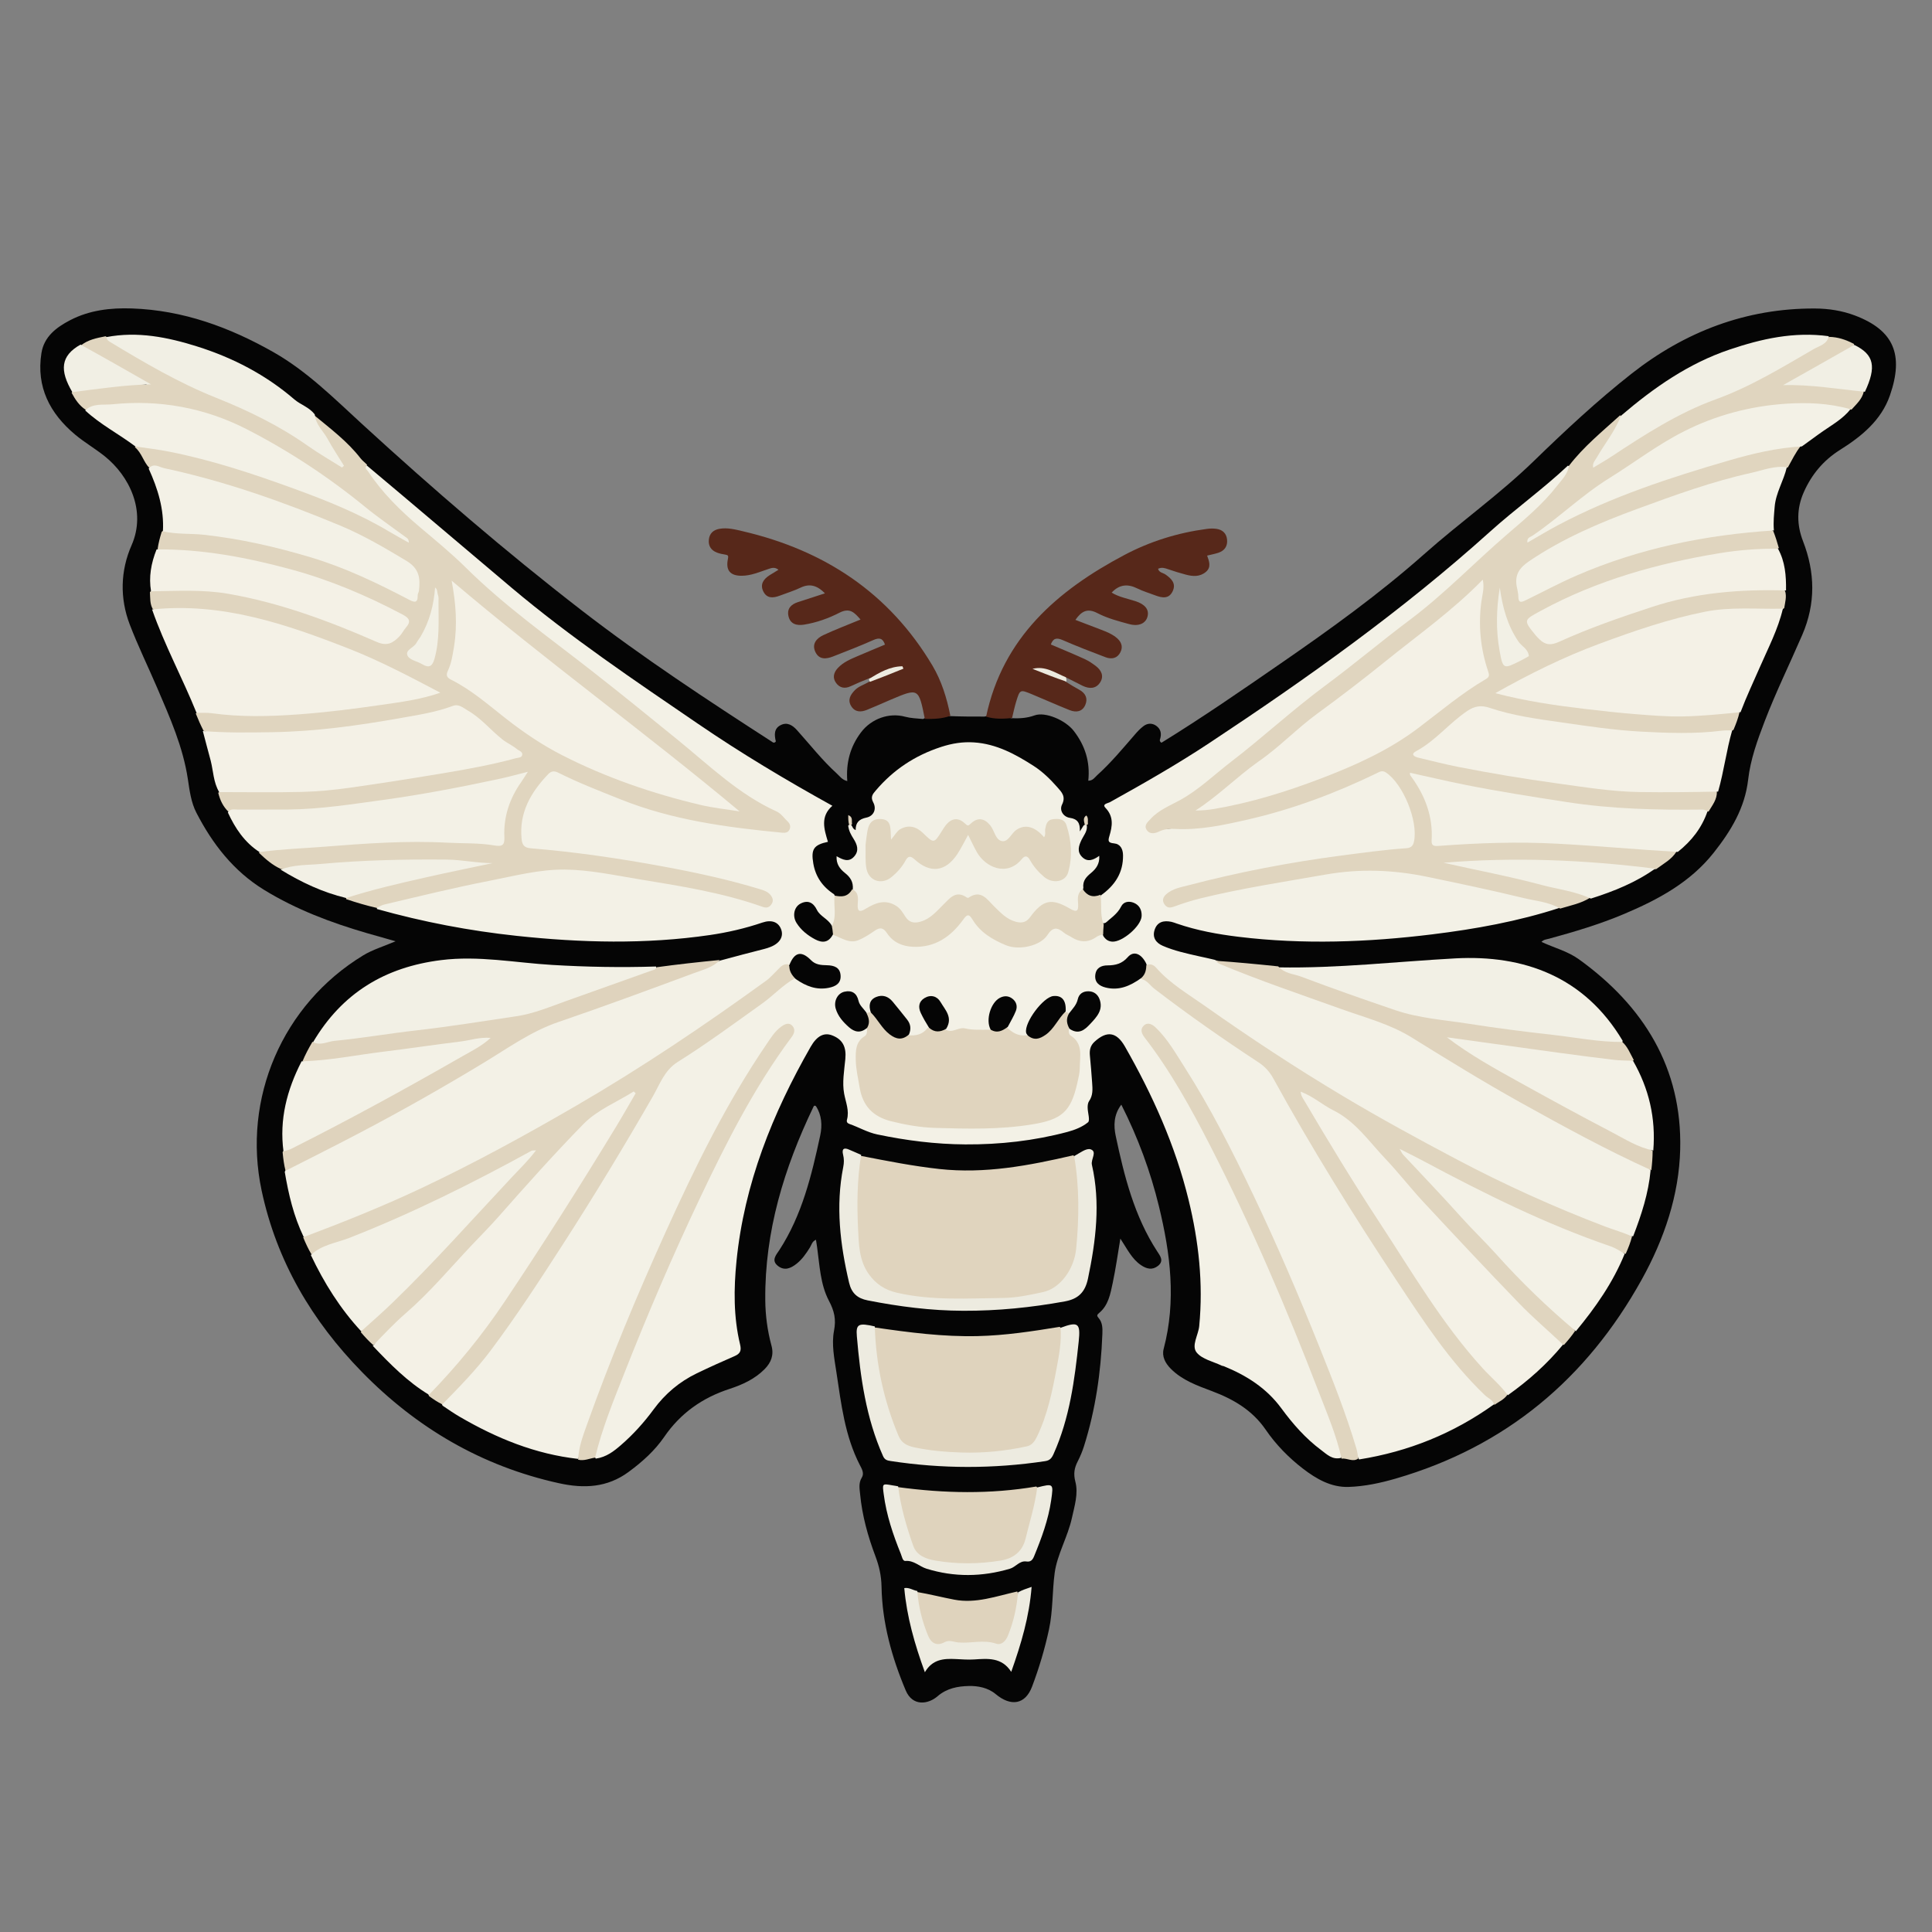<?xml version="1.0" encoding="utf-8"?>
<!-- Generator: Adobe Adobe Illustrator 24.2.0, SVG Export Plug-In . SVG Version: 6.00 Build 0)  -->
<svg version="1.1" id="レイヤー_1" xmlns="http://www.w3.org/2000/svg" xmlns:xlink="http://www.w3.org/1999/xlink" x="0px"
	 y="0px" width="1000px" height="1000px" viewBox="0 0 1000 1000" style="enable-background:new 0 0 1000 1000;"
	 xml:space="preserve">
<rect x="0" y="0" width="1000" height="1000" fill="#808080" stroke="none"/>
<style type="text/css">
	.st0{fill:#050505;}
	.st1{fill:#57281A;}
	.st2{fill:#EDEBE0;}
	.st3{fill:#F3F1E6;}
	.st4{fill:#E0D5BF;}
	.st5{fill:#E0D4BE;}
	.st6{fill:#F2F0E5;}
	.st7{fill:#DFD3BD;}
	.st8{fill:#F4F1E6;}
	.st9{fill:#F1EFE4;}
</style>
<g>
	<path class="st0" d="M491.61,370.65c6.11,0.25,11.84,0.26,17.98,0.25c4.84-1.41,9.17-0.47,13.83,0.85c4.3,0.18,8.2-0.05,12.05-1.46
		c5.55-2.03,15.99,2.45,20.29,8c5.87,7.58,8.58,16.05,7.53,25.81c2.42,0,3.37-1.75,4.61-2.86c7.19-6.5,13.36-13.95,19.69-21.25
		c1.3-1.5,2.71-2.97,4.29-4.16c2.03-1.53,4.42-1.67,6.53-0.2c2.5,1.75,3.01,4.25,1.88,7.47c0.12,0.72,0.34,1.02,0.89,1.33
		c21.17-13.03,41.43-27.04,61.7-41.03c25.64-17.69,50.95-35.89,74.27-56.58c18.58-16.49,38.96-30.91,56.74-48.18
		c16.26-15.8,32.85-31.28,50.58-45.21c27.61-21.7,59.29-33.95,95.02-33.75c7.04,0.04,13.99,1.12,20.57,3.6
		c20.24,7.64,25.45,20.33,18.17,41.35c-4.46,12.89-14.68,21.23-25.83,28.22c-8.66,5.44-14.8,12.86-18.82,22.03
		c-3.62,8.25-3.67,16.63-0.34,25.23c6.27,16.15,6.62,32.27-0.41,48.53c-6.46,14.95-13.64,29.58-19.48,44.8
		c-3.76,9.82-7.32,19.65-8.52,30.15c-1.68,14.63-8.95,26.58-17.84,37.8c-12.21,15.41-28.85,24.28-46.49,31.73
		c-12.6,5.32-25.66,9.19-38.82,12.78c-1.27,0.35-2.66,0.36-3.8,1.63c6.47,3.04,13.48,4.77,19.32,8.97
		c33.62,24.19,53.49,56.34,52.47,98.35c-0.57,23.72-8.27,46.45-19.89,67.4c-28.53,51.44-70.42,86.5-127.25,103.03
		c-8.01,2.33-16.24,4.09-24.54,4.35c-8.99,0.28-16.63-4.12-23.57-9.45c-7.44-5.72-14-12.45-19.29-20.16
		c-6.94-10.13-16.76-15.82-27.83-19.98c-7.63-2.87-15.35-5.59-21.3-11.58c-2.86-2.88-4.72-6.38-3.68-10.33
		c6.56-24.8,3.49-49.27-2.42-73.6c-4.41-18.14-10.82-35.6-19.51-52.77c-3.96,5.22-4.03,10.86-2.88,16.27
		c4.43,20.86,9.61,41.49,21.48,59.71c1.47,2.25,3.63,4.89,0.4,7.46c-2.94,2.34-5.89,1.59-8.75-0.33
		c-4.86-3.26-7.25-8.52-10.74-13.76c-1.37,8.12-2.4,15.63-3.98,23.03c-1.2,5.64-2.22,11.56-7.13,15.55
		c-1.03,0.84-1.1,1.43-0.25,2.38c2.2,2.46,2.16,5.55,2.04,8.52c-0.75,19.71-3.56,39.11-9.51,57.96c-0.85,2.68-1.94,5.32-3.23,7.82
		c-1.77,3.44-2.31,6.47-1.22,10.6c1.6,6.13-0.46,12.57-1.8,18.72c-2.13,9.76-7.63,18.92-8.91,28.37c-1.3,9.59-0.87,19.65-2.95,29.33
		c-2.17,10.08-5.12,19.94-8.77,29.61c-3.49,9.23-10.9,10.5-18.86,3.84c-3.99-3.34-9.26-4.3-13.99-4.17
		c-5.56,0.15-11.23,1.12-16.08,5.32c-4.76,4.12-12.88,5.46-16.47-3.05c-7.23-17.16-12.17-35.02-12.51-53.61
		c-0.11-5.84-1.25-10.74-3.19-15.9c-3.88-10.3-6.82-20.87-7.88-31.88c-0.28-2.95-0.92-5.9,0.85-8.74c1.41-2.27-0.04-4.64-0.99-6.48
		c-7.8-15.13-9.67-31.71-12.16-48.14c-1.08-7.09-2.56-14.44-1.23-21.36c1.16-6,0.15-10.28-2.64-15.58
		c-4.44-8.43-4.79-18.25-6.1-27.64c-0.18-1.26-0.38-2.52-0.6-3.92c-2.05,0.87-2.29,2.69-3.13,4.01c-1.96,3.12-4,6.13-6.94,8.44
		c-2.96,2.33-6.14,3.74-9.53,1.16c-3.81-2.9-0.91-5.86,0.65-8.27c11.75-18.11,16.7-38.64,21.15-59.31
		c1.12-5.2,0.79-10.61-2.21-15.17c-0.91-0.61-1.15,0.04-1.32,0.4c-15.15,31.57-25.2,64.41-24.91,99.83
		c0.06,8.04,1.11,15.96,3.21,23.7c1.34,4.91-0.17,8.76-3.56,12.19c-5.07,5.13-11.48,8.04-18.11,10.21
		c-14.08,4.6-25.39,12.53-33.85,24.86c-4.91,7.16-11.44,12.99-18.46,18.15c-11,8.09-22.99,8.69-36.01,5.82
		c-39.94-8.8-73.61-28.56-101.97-57.56c-25.89-26.48-44.16-57.38-51.94-93.95c-10.13-47.67,10.82-96.33,52.59-121.71
		c4.9-2.98,10.59-4.65,16.76-7.29c-5.44-1.55-10.15-2.85-14.85-4.22c-18.58-5.41-36.59-12.19-53.18-22.36
		c-15.85-9.72-26.77-23.81-35.12-40.03c-2.74-5.33-3.5-11.48-4.38-17.33c-2.51-16.69-9.29-31.86-15.83-47.13
		c-4.71-11-10-21.77-14.26-32.93c-5.21-13.64-4.79-27.91,0.96-40.99c7.8-17.75-1.21-35.89-13.9-46.06
		c-4.93-3.95-10.47-7.15-15.31-11.2c-13.1-10.97-20.21-24.67-17.45-42.18c1.35-8.57,7.77-13.35,14.83-17.03
		c10-5.21,20.92-6.48,32.02-6.09c26.4,0.92,50.37,9.66,73.14,22.56c17.47,9.9,31.5,24,46.06,37.34
		c36.59,33.53,74.16,65.92,113.4,96.25c31.73,24.53,65.31,46.59,99.3,68.53c0.71,0.13,1.02-0.04,1.38-0.6
		c-0.87-3.53-0.93-6.74,2.58-8.45c3.36-1.64,6.07,0.09,8.35,2.62c6.79,7.54,13.04,15.59,20.59,22.43c1.54,1.4,2.75,3.32,5.46,3.96
		c-0.71-9.43,1.46-17.8,7.17-25.31c5.26-6.91,14.39-10.29,22.75-8.01c2.86,0.78,5.91,0.87,9.3,1.18
		C482.34,369.68,486.83,370.37,491.61,370.65z"/>
	<path class="st1" d="M491.91,370.52c-4.13,1.48-8.44,1.69-13.22,1.57c-3.21-16.03-3.24-16.05-17.74-9.89
		c-4.11,1.75-8.17,3.6-12.31,5.26c-2.99,1.2-5.98,1.23-7.96-1.81c-2.11-3.25-0.62-5.9,1.76-8.38c1.94-2.03,4.57-2.76,7.2-4.26
		c4.81-3.5,10.35-4.41,14.86-6.78c-4.87,0.25-9.07,3.72-14.4,4.78c-3.51,1.38-6.69,2.73-9.82,4.19c-2.99,1.39-5.63,0.9-7.52-1.7
		c-1.94-2.66-1.28-5.36,0.87-7.7c2.9-3.16,6.81-4.7,10.62-6.34c4.57-1.97,9.17-3.86,13.81-5.81c-1.12-3.34-2.9-3.76-6.05-2.35
		c-6.82,3.05-13.81,5.72-20.76,8.46c-3.49,1.38-7.15,1.83-9.13-2.14c-2.11-4.22,0.46-7.2,4.02-8.87c6.15-2.88,12.53-5.28,19.28-8.08
		c-3.11-3.5-5.45-6.34-10.93-3.52c-5.7,2.93-11.92,5.14-18.36,6.17c-3.78,0.6-7.22-0.28-8.07-4.64c-0.73-3.73,1.49-5.9,4.9-7.01
		c4.56-1.47,9.11-2.96,14.04-4.56c-3.92-3.98-7.75-5.28-12.64-2.94c-3.43,1.65-7.12,2.76-10.69,4.12c-3.4,1.29-6.75,1.63-8.6-2.21
		c-1.78-3.68,0.16-6.37,3.28-8.36c1.39-0.89,2.81-1.72,4.59-2.81c-1.97-1.6-3.67-0.92-5.49-0.31c-4.4,1.47-8.72,3.38-13.47,3.41
		c-6.03,0.05-8.43-2.76-7.21-8.7c0.33-1.6,0.14-2.02-1.36-2.25c-1.47-0.22-2.96-0.52-4.34-1.05c-2.97-1.15-4.49-3.41-4.18-6.62
		c0.31-3.23,2.27-5.08,5.4-5.66c4.22-0.78,8.3,0.33,12.32,1.27c42.09,9.85,75.61,31.85,98.01,69.48
		C487.31,352.4,490.04,361.11,491.91,370.52z"/>
	<path class="st1" d="M523.83,371.67c-4.41,0.37-8.78,0.69-13.42-0.73c8.62-40.82,36.74-65.25,71.62-83.71
		c13.32-7.05,27.62-11.47,42.6-13.47c1.63-0.22,3.33-0.27,4.95-0.04c3.14,0.44,5.19,2.27,5.54,5.51c0.37,3.43-1.24,5.79-4.49,6.88
		c-1.72,0.58-3.53,0.9-5.82,1.47c1,2.82,2.29,5.96-0.62,8.42c-3.14,2.65-6.79,2.4-10.43,1.42c-3.05-0.82-6.08-1.72-9.06-2.77
		c-1.76-0.62-3.4-1.17-5.29-0.25c0.55,2.02,2.53,2.05,3.79,2.92c3.12,2.15,5.65,4.65,3.79,8.66c-1.93,4.16-5.49,3.53-9.01,2.19
		c-3.11-1.18-6.33-2.12-9.3-3.59c-4.9-2.43-9.23-2.17-13.29,2.15c3.74,2.3,8.07,3.07,12.19,4.39c5.11,1.64,7.3,4.38,6.38,7.99
		c-0.9,3.51-4.46,5.28-9.47,3.93c-5.6-1.51-11.36-3.02-16.46-5.68c-5.23-2.73-8.22-1.01-11.41,3.49c4.54,1.73,8.96,3.4,13.37,5.11
		c2.64,1.02,5.25,2.06,7.54,3.82c2.7,2.07,3.98,4.68,2.39,7.82c-1.6,3.19-4.58,3.77-7.71,2.58c-7.45-2.84-14.91-5.7-22.22-8.89
		c-3.14-1.37-4.91-0.93-6.08,2.29c5.9,2.52,11.74,4.91,17.48,7.53c2.09,0.95,4.06,2.29,5.89,3.7c2.79,2.15,4.2,5.1,2.21,8.3
		c-2.19,3.51-5.65,3.52-9.12,1.86c-2.59-1.23-5.09-2.65-7.99-4.03c-5.53-0.47-9.57-4.43-14.73-4.66c4.48,2.32,9.7,3.14,14.05,6.61
		c2.43,1.55,4.64,2.87,6.9,4.1c3.25,1.77,4.59,4.49,3.15,7.87c-1.53,3.57-4.78,4.02-8.01,2.74c-6.62-2.62-13.12-5.57-19.7-8.29
		c-6.06-2.5-6.13-2.46-8.06,3.79C525.16,365.78,524.6,368.55,523.83,371.67z"/>
	<path class="st2" d="M551.94,352.78c-5.86-1.94-11.7-4.26-17.53-6.59c6.68-1.69,11.7,2.07,17.4,4.41
		C552,351.39,551.98,351.9,551.94,352.78z"/>
	<path class="st2" d="M449.81,351.45c5.41-3.44,10.86-6.5,17.28-6.59c0.18,0.41,0.35,0.83,0.53,1.24
		c-5.64,2.29-11.27,4.58-17.28,6.81C449.94,352.54,449.91,352.23,449.81,351.45z"/>
	<path class="st3" d="M569.77,463.48c7.45-5.29,11.64-11.87,11.51-20.83c-0.05-3.21-1.39-5.82-4.66-6.12
		c-3.18-0.29-3.15-1.31-2.37-3.91c1.5-5.02,2.28-9.95-2.04-14.45c-1.97-2.05,1.21-2.37,2.22-2.93c17.45-9.69,34.78-19.58,51.44-30.6
		c50.71-33.54,100.15-68.73,145.44-109.52c12.96-11.68,27.25-21.9,40.23-34.1c3.83,1.5,1.11,3.3,0.24,4.69
		c-5.62,8.98-12.85,16.67-20.84,23.46c-15.36,13.05-29.89,27.01-45.03,40.28c-12.28,10.76-25.36,20.55-38.26,30.54
		c-18.43,14.28-36.84,28.55-54.89,43.34c-16.31,13.36-31.72,28.12-51.07,37.39c-2.27,1.09-4.1,2.85-5.65,4.85
		c-0.62,0.79-1.2,1.7-0.7,2.74c0.51,1.06,1.57,1.1,2.59,1.05c31-1.61,60.96-7.94,89.76-19.64c7.87-3.2,15.73-6.43,23.33-10.24
		c3.68-1.84,6.65-1.5,9.38,1.57c8.1,9.1,13.98,19.05,12.92,31.89c-0.47,5.64-1.53,6.83-7.19,7.41
		c-36.66,3.76-73.02,9.3-108.71,18.68c-3.55,0.93-7.1,1.85-10.43,3.42c-1.69,0.79-3.53,2-2.68,4.15c0.83,2.1,2.8,1.16,4.36,0.67
		c31.19-9.58,63.39-13.99,95.58-18.36c11.21-1.52,22.23,1.36,33.18,3.39c21.3,3.94,42.4,8.84,63.41,14.07
		c2.35,0.59,5.05,0.67,6.42,3.53c-21.61,7.02-43.68,10.98-65.95,13.72c-33.3,4.09-66.67,5.33-100.09,1.28
		c-10.91-1.32-21.69-3.28-32.12-6.87c-0.94-0.32-1.88-0.71-2.85-0.91c-3.81-0.77-7.14-0.08-8.56,3.98c-1.41,4.03,0.57,6.9,4.16,8.45
		c5.96,2.59,12.33,3.95,18.64,5.39c2.59,0.59,5.21,1.09,8.15,1.83c28.44,11.39,57.08,21.13,85.53,31.37
		c10.61,3.82,20.08,9.54,29.52,15.48c24.49,15.44,49.77,29.49,75.33,43.08c10.28,5.47,20.7,10.66,31.06,15.96
		c1.47,0.75,3.06,1.36,4.27,3.11c-1.11,11.92-4.71,22.91-8.99,34.04c-5.68,1.01-10.09-2.17-14.79-3.8
		c-13.99-4.87-27.61-10.74-41.06-16.96c-29.19-13.49-57.41-28.82-85.21-44.95c-32.86-19.07-64.33-40.26-95.33-62.19
		c-5.18-3.66-8.91-9.02-15.04-12.01c-5.73-5.82-5.75-5.85-11.99-1.34c-2.02,1.46-4.29,1.52-6.59,1.81c-3.09,0.39-6.67,0.47-6.8,4.88
		c-0.09,2.88,3.16,5.17,7.29,5.36c5.21,0.24,9.53-2.38,14.38-4.51c2.16-0.16,3.52,0.75,4.83,1.84c17.69,14.7,36.81,27.43,55.9,40.17
		c4.3,2.87,7.45,6.45,9.91,10.93c12.91,23.48,26.73,46.42,41.02,69.08c13.85,21.95,27.93,43.76,43.12,64.82
		c7.8,10.81,16.46,20.9,26.24,30c1.06,0.99,2.5,1.8,2.01,3.98c-21.05,15.04-44.14,24.39-69.78,28.49
		c-4.05-7.39-5.67-15.42-8.45-23.06c-11.23-30.87-24.04-61.07-37.29-91.11c-8.21-18.61-17.22-36.83-26.57-54.88
		c-8.74-16.87-18.38-33.25-29.54-48.68c-1.47-2.03-2.97-4.05-5.24-5.27c-1.05-0.57-2.26-1-3.2,0.08c-0.72,0.83-0.46,1.88-0.04,2.83
		c0.48,1.07,1.2,2,1.88,2.94c18.23,25.44,32.47,53.11,45.81,81.31c14.04,29.69,26.92,59.87,39.08,90.36
		c4.69,11.76,9.02,23.66,13.08,35.66c0.94,2.78,2.32,5.59,1.21,9c-4.6,1.16-7.42-1.85-10.37-4.04
		c-8.08-6.02-14.69-13.56-20.61-21.63c-7.68-10.46-18.05-17-29.78-21.79c-0.3-0.12-0.68-0.09-0.97-0.23
		c-4.48-2.17-10.23-3.33-13.07-6.84c-2.87-3.55,0.87-9,1.32-13.68c2.14-22.14-0.26-43.83-5.51-65.35
		c-6.88-28.19-18.64-54.32-32.96-79.38c-4.37-7.64-9.41-8.22-15.71-2.45c-2.23,2.04-2.68,4.41-2.4,7.22
		c0.46,4.63,0.81,9.28,1.15,13.93c0.24,3.32,0.51,6.62-1.6,9.62c-0.61,0.87-0.73,2.22-0.72,3.35c0.02,2.62,1.38,6.61,0.18,7.59
		c-2.94,2.42-6.88,3.96-10.66,4.97c-17.3,4.6-34.94,6.57-52.86,6.46c-15.39-0.09-30.51-2.01-45.55-5.16
		c-5.15-1.08-9.53-3.73-14.36-5.4c-1.22-0.42-1.61-1.14-1.32-2.22c1.29-4.74-0.63-8.96-1.47-13.49c-1.07-5.73,0.04-11.93,0.61-17.88
		c0.6-6.27-1.32-10.14-6.75-12.26c-4.19-1.64-7.91,0.15-11.2,5.91c-19.75,34.54-34.36,70.91-38.37,110.86
		c-1.45,14.44-1.57,28.98,1.86,43.23c0.8,3.34-0.05,4.78-2.94,6.03c-6.54,2.83-13.04,5.77-19.47,8.87
		c-9,4.34-16.4,10.59-22.36,18.69c-4.93,6.71-10.51,12.91-16.83,18.39c-3.75,3.26-7.62,6.29-13.09,7.07
		c-2.29-3.3-0.42-6.26,0.54-9.12c5.83-17.38,12.35-34.51,19.36-51.45c14.02-33.88,28.4-67.6,45.26-100.18
		c10.03-19.39,20.47-38.56,33.52-56.17c1.21-1.63,3.61-3.79,1.45-5.59c-2.29-1.9-4.33,0.67-5.78,2.34
		c-4.93,5.68-8.91,12.06-12.87,18.42c-20.31,32.63-36.61,67.28-51.96,102.43c-11.94,27.34-23.23,54.93-33.26,83.04
		c-1.91,5.34-2.91,10.95-5.43,16.42c-22.23-2.49-42.19-10.71-61.13-21.72c-3.01-1.75-5.89-3.72-9.03-5.86
		c-1.22-2.31,0.29-3.34,1.51-4.45c14.09-12.94,25.48-28.12,36.13-43.88c26.6-39.35,51.93-79.49,74.93-121.07
		c1.96-3.54,4.36-6.61,7.8-8.92c19.78-13.28,39.66-26.42,58.01-41.69c0.91-0.76,1.93-1.31,3.49-1.47c4.26,0.83,7.36,3.7,11.42,4.24
		c2.87,0.38,5.61,0.52,8.21-0.91c1.88-1.03,3.07-2.55,2.91-4.8c-0.16-2.17-1.72-3.34-3.57-3.6c-4.94-0.68-9.42-1.85-13.61-5.07
		c-2.92-2.24-5.38,0.86-7.52,3.53c-1.63,0.89-3.07,1.35-4.22,2.37c-23.31,20.63-49.99,36.51-75.9,53.42
		c-30.29,19.76-62.1,36.96-94.32,53.32c-24.06,12.22-48.86,22.85-74.39,31.7c-0.8,0.28-1.6,0.45-2.75-0.01
		c-5.18-10.75-7.8-21.93-9.8-33.72c1.04-2.35,2.94-3.09,4.72-3.98c40.19-20.08,79.51-41.72,117.39-65.94
		c11.3-7.22,24.35-10.66,36.85-15.14c20.51-7.35,41.11-14.46,61.33-22.58c1.56-0.63,3.23-0.76,5.03-1.69
		c7.84-2.17,15.4-4.09,22.95-6.04c1.12-0.29,2.24-0.65,3.31-1.09c4.79-1.95,6.78-5.43,5.3-9.19c-1.43-3.64-4.87-4.99-9.68-3.36
		c-8.85,3-17.9,5.1-27.13,6.45c-33.34,4.87-66.7,4-100.08,0.42c-24.36-2.61-48.34-7.17-72.26-13.88c-0.34-3.06,2.09-3.11,3.82-3.54
		c26.84-6.65,53.78-12.83,81.09-17.36c13.7-2.27,26.9,0.51,40.18,2.47c24.72,3.65,49.38,7.73,73.31,15.26
		c1.57,0.49,3.5,1.31,4.22-0.94c0.62-1.92-0.98-3.07-2.5-3.83c-2.99-1.5-6.22-2.38-9.44-3.22c-33.92-8.86-68.36-14.73-103.24-18.13
		c-2.16-0.21-4.27-0.7-6.43-0.88c-6.03-0.5-7-1.73-7.48-7.62c-1.01-12.46,4.61-22.25,12.43-31.08c3.76-4.24,5.27-4.29,10.51-1.8
		c19.91,9.48,40.47,17.24,61.92,22.39c13.44,3.23,26.97,6.2,40.97,5.47c2.52-0.13,4.96,0.31,7.36,1.14
		c1.56,0.54,3.57,1.34,4.61-0.33c1.24-1.99-0.82-3.28-1.99-4.59c-1.24-1.37-2.7-2.51-4.35-3.32
		c-21.18-10.48-38.07-26.83-56.05-41.56c-15.6-12.78-31.72-24.86-47.48-37.41c-18.49-14.72-37.69-28.52-54.68-45.12
		c-12.84-12.55-27.15-23.56-39.97-36.18c-4.53-4.46-8.36-9.5-11.87-14.78c-0.94-1.41-2.63-2.89-0.3-4.72
		c25.26,21.17,50.07,42.34,75.01,63.35c30.6,25.78,63.74,48.06,96.73,70.59c22.27,15.21,45.35,29,69.35,42.29
		c-6.41,5.61-4.25,12.18-2.3,18.66c-7.34,1.59-8.85,3.75-7.57,11.24c1.16,6.74,4.71,11.99,10.75,15.91
		c2.74,5.02,1.81,10.01,0.94,15.34c-1.88,2.07-3.27,0.99-4.4-0.29c-2.2-2.49-5.08-4.29-6.93-7.15c-1.42-2.21-3.66-3.02-6.09-1.87
		c-2.62,1.25-3.26,3.66-2.71,6.35c0.86,4.16,8.53,10.75,12.7,11.04c2.21,0.15,3.76-1.11,5.58-2.63c1.47-0.64,2.66-0.58,3.68,0.05
		c5.07,3.14,9.65,2.08,14.43-0.97c6.82-4.35,6.93-4.18,12.69,1.41c4.86,4.71,13.96,6.22,20.58,3.33c6.05-2.64,11.24-6.36,15.18-11.8
		c3.13-4.32,3.9-4.18,7.3,0.07c6.03,7.54,13.18,13.08,23.5,13.02c5.53-0.03,10.19-1.87,13.49-6.26c2.71-3.61,5.41-3.6,8.96-1.34
		c3.59,2.28,7,5.16,11.84,4.48c2.68-0.38,4.68-2.68,7.87-2.3c3.01,2.25,5.67,4.16,9.28,1.94c4.42-2.72,8.95-5.38,9.88-11.07
		c0.37-2.24-0.6-4.34-2.84-5.33c-2.47-1.09-4.43-0.14-6.11,1.86c-2.82,3.35-5.32,7.21-10.68,7.22
		C567.95,473.08,567.97,468.47,569.77,463.48z"/>
	<path class="st4" d="M190.02,240.59c-1.72,1.65-0.11,2.49,0.57,3.51c7.33,11.05,16.65,20.2,26.72,28.72
		c8.11,6.85,16.36,13.61,23.89,21.06c20.02,19.81,42.93,36.02,65,53.29c15.15,11.85,30.09,23.96,45,36.11
		c16.14,13.15,31.28,27.9,50.66,36.68c2.49,1.13,3.98,3.5,5.91,5.32c1.22,1.15,1.56,2.59,0.88,4.1c-0.75,1.65-2.34,1.77-3.86,1.62
		c-28.38-2.73-56.52-6.45-83.3-17.14c-10.96-4.38-21.96-8.62-32.52-13.91c-2.12-1.06-3.63-0.92-5.29,0.82
		c-8.93,9.37-15.04,19.83-13.71,33.42c0.3,3.1,1.28,4.6,4.81,4.89c22.93,1.88,45.66,5.21,68.29,9.38
		c16.96,3.13,33.79,6.75,50.29,11.78c2.05,0.62,4.12,1.27,5.55,3.12c1.3,1.68,1.51,3.29,0.18,4.98c-1.17,1.49-2.53,1.7-4.41,1.03
		c-20.86-7.42-42.65-10.77-64.38-14.35c-12.56-2.07-25.09-4.78-37.85-4.93c-13.31-0.15-26.22,3.3-39.21,5.83
		c-18.21,3.55-36.23,7.99-54.28,12.25c-1.27,0.3-2.46,0.96-3.91,1.77c-5.36-1.21-10.5-2.74-15.88-4.55
		c-0.36-2.6,1.57-2.96,3.04-3.34c23.03-5.82,45.92-12.27,69.57-15.3c0.5-0.06,0.9,0,1.34,0.29c-17.73-0.75-35.44-0.94-53.13-0.48
		c-15.76,0.41-31.49,1.7-47.18,3.34c-2.35,0.25-4.62,0.33-7.36-0.07c-4.52-2.08-7.94-5.1-11.46-8.46c1.96-2.38,4.73-2.52,7.32-2.66
		c28.37-1.57,56.66-4.92,85.15-4.22c9.47,0.23,18.91,1.26,28.39,1.34c2.35,0.02,4.55,0.27,4.56-2.91
		c0.02-10.96,3.36-20.88,9.43-30.29c-7.31,1.23-14.33,2.88-21.38,4.34c-29.52,6.12-59.24,10.98-89.3,13.24
		c-13.08,0.98-26.27,0.4-39.84,0.04c-2.88-2.8-4.4-6.01-5.36-9.88c1.94-2.18,4.37-1.78,6.66-1.79c10.16-0.05,20.32,0.04,30.48-0.04
		c21.4-0.17,42.4-4,63.46-7.15c15.97-2.39,31.87-5.28,47.61-8.94c1.46-0.34,2.93-0.64,4.34-1.18c1.87-0.72,1.88-1.95,0.33-2.83
		c-8.94-5.07-15.25-13.4-23.77-18.99c-3.26-2.14-6.44-2.84-10.36-1.72c-19.76,5.64-40.11,8.1-60.43,10.66
		c-17.39,2.19-34.86,2.24-52.34,2.05c-4.51-0.05-8.96-0.4-13.59-2.19c-1.56-3.04-2.77-5.82-4.02-8.94c2.27-2.33,5.03-1.81,7.61-1.52
		c19.78,2.21,39.48,1.11,59.22-0.85c18.59-1.84,37.04-4.4,55.3-8.34c0.98-0.21,1.98-0.38,2.83,0.38
		c-17.95-9.28-35.91-18.54-54.99-25.32c-19.47-6.92-38.89-14.04-59.54-16.74c-8.46-1.11-16.98-0.26-25.46-0.52
		c-2.31-0.07-4.69,0.36-7.21-1.11c-1.59-2.82-1.28-5.65-1.49-8.81c1.45-1.66,3.1-1.77,4.79-1.83c20.27-0.74,40.26,0.8,59.8,6.78
		c17.86,5.46,35.4,11.8,52.61,19.02c5.91,2.48,13.23-1.37,14.64-7.58c0.57-2.49-1.27-3.2-2.85-4.04
		c-12.53-6.64-25.32-12.69-38.76-17.3c-21.04-7.21-42.59-12.25-64.67-14.87c-7.07-0.84-14.26-0.69-21.6-2.37
		c0.43-3.08,1.16-5.88,2.12-8.98c1.42-1.45,2.89-1.42,4.42-1.34c27.61,1.47,54.48,6.77,80.64,15.69
		c13.91,4.75,27.11,11.12,40.18,17.78c5.34,2.72,6.05,2.19,6.71-3.64c0.61-5.31-1.02-8.93-5.71-12.11
		c-16.7-11.33-34.97-19.28-53.75-26.24c-25.64-9.5-51.43-18.46-78.87-23.24c-3.12-3.24-3.88-7.73-7.47-10.75
		c1.29-2.09,3.17-1.38,4.94-1.16c13.11,1.6,25.92,4.65,38.52,8.46c27.93,8.45,55.59,17.64,81.57,31.21
		c4.28,2.24,8.39,4.75,12.13,7.04c-8.69-5.53-16.76-12.64-25.43-18.89c-19.99-14.4-39.85-29.31-62.86-38.59
		c-13.84-5.58-28.44-9.05-43.72-9.45c-10.23-0.26-20.21,1.09-30.67,2.01c-3.36-2.23-5.36-5.27-7.24-8.77c1.05-1.8,2.7-2.3,4.33-2.38
		c11.23-0.53,22.3-3.68,34.73-1.77c-9.66-5.53-18.57-10.16-27.21-15.27c-2.41-1.43-5.06-2.53-6.88-5.24
		c3.67-2.87,7.96-3.67,12.58-4.6c18.16,11.59,36.76,21.77,56.2,30.05c12.58,5.36,25.18,10.52,36.95,17.48
		c9.16,5.42,17.41,12.28,27.58,17.65c-3.62-6.56-7.51-12.17-10.98-18.01c-1.08-1.81-2.78-3.46-1.57-6.16
		c8.38,6.93,17.11,13.48,23.82,22.16C187.52,238.41,188.79,239.28,190.02,240.59z"/>
	<path class="st4" d="M807.55,470.28c-6.01-3.51-12.58-3.91-18.79-5.42c-16.57-4.03-33.26-7.53-49.96-11
		c-17.56-3.65-34.81-4.32-52.67-1.19c-21.68,3.8-43.43,7.09-64.82,12.34c-4.66,1.14-9.25,2.65-13.76,4.29
		c-2.08,0.75-3.56,0.59-4.79-1.16c-1.41-2.01-0.79-3.79,0.89-5.3c3.24-2.9,7.5-3.58,11.43-4.61c25.97-6.8,52.28-11.87,78.91-15.36
		c11.32-1.48,22.62-3.05,34.01-3.84c2.55-0.18,3.49-1.46,3.92-3.63c2.1-10.71-5.73-29.65-14.53-35.54
		c-2.03-1.36-3.46-0.29-5.05,0.48c-21.45,10.38-43.67,18.67-66.93,23.96c-12.28,2.79-24.62,5.46-37.37,4.74
		c-2.84-0.16-5.55,0.11-8.25,1.41c-2.06,0.99-4.75,1.51-6.3-0.94c-1.49-2.36,0.5-3.93,1.97-5.55c4.26-4.7,10.09-6.94,15.44-9.89
		c9.68-5.34,17.55-13.05,26.22-19.71c16.58-12.73,31.92-26.96,48.74-39.42c14.92-11.05,29.13-23.05,43.98-34.19
		c17.86-13.4,33.25-29.54,50.11-44.04c9.21-7.92,18.55-15.64,26.03-25.29c2.44-3.15,5.49-5.99,6.11-10.33
		c7.53-9.86,17.14-17.66,26.5-26.15c2.26,2.2,0.45,3.96-0.62,5.71c-3.64,5.96-7.37,11.87-10.83,18.17
		c5.87-3.43,11.77-6.77,17.34-10.7c12.99-9.15,26.92-16.43,41.87-21.97c14.71-5.45,28.3-13.33,42-20.91
		c6.12-3.38,12.29-6.68,18.34-10.88c4.67,0.09,8.76,1.47,12.96,3.69c-0.15,2.76-2.46,3.43-4.23,4.45
		c-10.25,5.94-20.47,11.93-29.85,16.49c4.26-0.97,9.91-0.46,15.47-0.23c6.61,0.27,13.07,2.13,19.74,2.19
		c1.32,0.01,2.58,0.59,3.92,1.71c-0.88,3.95-3.72,6.38-6.33,9.32c-5.95-0.35-11.55-1.17-17.18-1.7c-16.16-1.52-31.75,1.39-47.3,5.54
		c-14.93,3.98-27.82,11.82-40.67,19.9c-17.93,11.27-35.1,23.6-51.58,36.89c-2.21,1.78-4.83,2.95-7.09,4.66
		c16.08-10.18,33.45-17.64,51.24-24.2c24.41-9.01,49.04-17.27,74.75-21.78c3.69-0.65,7.44-2.01,11.54-0.44
		c-2.73,3.36-4.49,7.18-6.7,11.09c-39.96,7.82-77.68,21.24-114.15,38.41c-7.41,3.49-14.18,8.08-20.9,12.72
		c-3.89,2.68-5.53,10.85-3.12,14.85c1.52,2.52,3.23,0.76,4.71,0.07c8.14-3.83,16.02-8.17,24.34-11.65
		c29.59-12.41,60.28-20.13,92.41-21.67c2.93-0.14,5.87-1.69,9.13,0.1c1.18,3.01,2.05,5.77,2.93,8.89
		c-4.61,2.73-9.74,2.14-14.61,2.54c-35.28,2.91-68.84,11.9-100.62,27.52c-3.29,1.62-6.59,3.22-9.82,4.96
		c-4.02,2.17-4.19,3.12-1.52,6.93c4.7,6.69,6.92,7.33,14.6,4.2c23.16-9.46,46.49-18.41,71.19-23.11
		c13.52-2.57,27.19-2.19,40.85-1.98c1,0.02,1.99,0.23,3.15,1.1c0.92,3.07,0.03,5.81-0.44,8.92c-2.1,1.75-4.3,1.82-6.45,1.64
		c-30.33-2.56-58.24,7.04-86.03,17.15c-17.09,6.22-33.52,13.94-49.49,22.63c-1.9,1.03-3.96,1.66-5.01,2.15
		c0.3-0.18,1.48,0.19,2.65,0.43c26.45,5.56,53.19,8.65,80.19,10.06c11.2,0.58,22.23-0.36,33.33-1.01c2.49-0.14,4.99-0.53,7.68,0.89
		c-0.75,3.14-1.81,5.99-3.13,9.08c-4.19,2.44-8.55,2.5-12.84,2.65c-35.66,1.27-70.78-3.11-105.62-10.27
		c-1.63-0.34-3.36-0.51-4.83-1.24c-7.03-3.47-12.74-1.14-18.23,3.54c-6.32,5.39-11.98,11.61-19.3,15.78
		c-0.69,0.39-1.58,0.95-1.27,1.92c0.43,1.31,1.8,1.33,2.88,1.61c10.98,2.82,22.12,4.85,33.27,6.81c23.13,4.07,46.32,7.75,69.73,9.67
		c13.27,1.09,26.63,0.18,39.95,0.35c2.48,0.03,5.02-0.35,7.68,1.14c0.09,4.09-2.3,6.95-4.28,10.29
		c-18.43,0.63-36.55,1.06-54.62-1.01c-31.77-3.65-63.28-8.82-94.37-16.36c-0.65-0.16-1.3-0.3-1.99-0.05
		c-0.56,1.34,0.53,2.15,1.11,3.05c4.96,7.75,7.82,16.18,7.86,25.41c0.02,3.88,1.27,5.05,5.35,4.77c26.07-1.76,52.13-1.64,78.22,0.4
		c11.09,0.87,22.14,2.6,33.32,2.39c2.82-0.05,5.64,0.44,8.51,2.12c-2.49,4.09-6.64,6.22-10.52,9.11c-10,0.71-19.52-1.08-29.09-1.76
		c-23.22-1.64-46.42-2.47-69.67-0.88c-3.21,0.22-6.37-0.31-9.56-0.58c13.8,0.93,27.03,4.89,40.45,7.77
		c9.42,2.02,18.72,4.6,28.06,6.99c2.07,0.53,4.29,0.84,5.58,3.29C818.29,467.65,813,468.64,807.55,470.28z"/>
	<path class="st5" d="M445.68,598.29c13.62,2.66,26.95,5.29,40.5,6.78c23.54,2.58,46.33-1.72,69.41-7.1
		c3.94,4.77,3.42,10.54,3.66,15.85c0.48,10.78,0.63,21.6-0.81,32.4c-1.91,14.3-9.45,22.72-23.69,24.96
		c-22.68,3.58-45.42,3.58-68.09-0.1c-13.27-2.16-21.03-10.21-22.85-23.48c-2-14.58-1.9-29.2-0.08-43.8
		C443.96,601.97,444.32,600.18,445.68,598.29z"/>
	<path class="st6" d="M441.4,460.35c0.37-3.91-1.35-6.36-4-8.46c-2.67-2.11-4.64-4.67-4.38-8.72c3.24,1.88,6.34,3.31,9.12,0.13
		c2.68-3.06,1.52-6.19-0.37-9.18c-1.24-1.97-2.4-3.96-2.75-6.73c0.34-0.53,0.67-0.64,1.47-0.58c0.86,1.05,0.81,2.18,2.39,2.85
		c-0.02-3.81,1.64-5.67,5.59-6.48c3.71-0.76,5.4-4.39,3.51-7.88c-1.55-2.86-0.2-4.35,1.26-6.07c9.12-10.76,20.28-18.18,33.85-22.61
		c5.75-1.88,11.22-2.73,17-2.36c11.59,0.74,21.49,6.11,30.97,12.21c4.61,2.97,8.57,6.86,12.22,11c2.29,2.6,4.5,4.78,2.42,9
		c-1.5,3.04,0.76,6.34,3.99,6.83c4.05,0.61,5.42,2.61,5.24,7.05c0.9-1.44,1.31-2.1,1.91-3.05c0.5-0.41,0.82-0.53,1.63-0.48
		c0.64,3.17-1.41,5.32-2.6,7.76c-1.57,3.22-2.56,6.28,0.31,9.07c2.75,2.68,5.7,1.57,8.79-0.68c0.27,4.11-1.59,6.65-4.19,8.82
		c-2.34,1.95-4.51,3.96-4.04,7.83c-0.95,2.92-1.39,5.5-1.53,8.2c-0.26,5.15-1.41,5.73-6.24,3.44c-0.3-0.14-0.59-0.31-0.89-0.45
		c-8.49-4.07-11.69-3.32-17.51,4.1c-3.07,3.92-5.79,4.61-10.5,2.92c-4.76-1.7-7.97-5.34-11.34-8.78c-3.03-3.1-6.09-5.85-10.88-3.55
		c-0.57,0.27,0.09,0.32-0.46,0.09c-7.59-3.18-11.18,2.65-15.46,6.84c-2.04,2-4.22,3.74-6.86,4.91c-5.6,2.48-8.43,1.79-12.08-3.04
		c-4.83-6.38-8.68-7.35-15.95-4.03c-0.61,0.28-1.19,0.59-1.8,0.88c-5.11,2.44-6.2,1.88-6.47-3.58
		C442.65,465.19,442.29,462.92,441.4,460.35z"/>
	<path class="st4" d="M773.47,727.17c-0.72-2.59-3.24-3.44-4.85-4.98c-18.18-17.36-31.76-38.26-45.5-59.02
		c-22.64-34.2-44.3-69.01-64.06-104.97c-1.86-3.39-4.32-6.15-7.65-8.32c-18.45-12.1-36.53-24.74-54.03-38.19
		c-2.09-1.6-3.44-4.15-6.6-4.97c-0.08-2.65,1.6-4.61,2.55-7.22c2.21-0.81,3.78-0.09,5.09,1.4c7.22,8.23,16.64,13.7,25.42,19.9
		c23.18,16.37,46.9,31.98,71.27,46.53c19.22,11.48,38.88,22.2,58.69,32.67c25,13.21,50.68,24.84,77.09,34.89
		c4.48,1.71,9.14,2.94,13.84,5.11c-0.76,2.96-1.88,5.87-3.29,9.01c-17.23-5.69-33.96-12.18-50.31-19.61
		c-21.36-9.7-42.2-20.45-62.54-31.31c15.62,17.65,32.19,34.92,48.47,52.44c9.39,10.1,19.03,20,29.44,29.1
		c3.12,2.73,6.32,5.4,8.75,9.26c-1.74,2.59-3.61,4.84-5.77,7.25c-2.88-0.77-4.89-2.55-6.83-4.36
		c-16.45-15.3-31.92-31.56-47.29-47.94c-11.95-12.74-23.53-25.82-35.31-38.71c-4.59-5.03-9.21-10.06-13.52-15.35
		c-8.21-10.07-19.81-15.49-30.71-22.02c5.57,10.38,11.63,20.44,17.82,30.4c14.93,24.04,30.09,47.93,45.84,71.46
		c11.41,17.05,23.73,33.35,38.23,47.92c1.16,1.16,2.52,2.24,2.52,4.4C778.44,724.46,775.89,725.48,773.47,727.17z"/>
	<path class="st4" d="M156.91,640.41c20.6-7.74,40.9-15.87,60.73-25.2c27.53-12.96,54.18-27.56,80.46-42.82
		c34.01-19.74,66.59-41.69,98.42-64.75c2.27-1.64,4.11-3.87,6.14-5.83c1.42-1.38,2.67-3.07,5.42-2.65c1.57,2.23,2.59,4.47,3.49,7.11
		c-6.42,3.57-11.22,8.97-17.01,13.1c-14.45,10.32-28.75,20.87-43.79,30.31c-6.91,4.34-9.27,11.59-12.93,17.94
		c-14.82,25.77-30.21,51.19-46.31,76.18c-12.05,18.7-24.17,37.36-37.52,55.17c-7.48,9.97-16.17,18.85-25.08,27.94
		c-2.3-1.11-4.52-2.57-6.89-4.33c-0.93-2.1,0.42-3.14,1.42-4.14c30.95-31.15,52.11-69.32,75.77-105.69
		c8.35-12.84,16.12-26.05,23.96-39.2c1.08-1.82,2.41-3.53,3.2-6.14c-12.82,7.57-25.17,14.68-34.43,26.36
		c-8.04,10.14-17.13,19.47-25.81,29.11c-16.03,17.8-32.41,35.3-49.34,52.23c-7.36,7.35-14.43,15.23-23.64,21.1
		c-2.31-2.04-4.29-4.19-6.4-6.65c1.58-4.08,4.86-6.5,7.81-9.12c16.97-15.02,31.97-31.93,47.49-48.37
		c10.7-11.33,21.11-22.92,31.8-34.29c-36.2,19.77-73.33,37.64-112.67,51.46C159.54,646.42,158.23,643.6,156.91,640.41z"/>
	<path class="st7" d="M452.77,687.09c17.86,2.6,35.41,4.89,53.3,4.47c14.2-0.33,28.1-2.44,42.44-4.79c2.56,2.23,2.09,5.06,1.8,7.6
		c-1.75,15.41-4.73,30.55-10.14,45.16c-2.48,6.69-6.51,10.38-13.96,11.58c-18.1,2.91-36,2.81-53.96-0.75
		c-4.39-0.87-6.96-3.51-8.79-7.32c-3.92-8.17-6.05-16.91-8.04-25.67c-1.58-6.97-2.77-14.04-3.6-21.14
		C451.47,693.27,451.12,690.25,452.77,687.09z"/>
	<path class="st8" d="M900.9,368.63c-10.09,0.99-20,2.01-29.93,2.19c-8.11,0.15-16.24-0.53-24.34-1.17
		c-8.73-0.69-17.45-1.66-26.15-2.69c-15.37-1.82-30.68-4.03-46.54-8.17c17.97-10.1,35.51-18.76,53.89-25.57
		c17.9-6.63,35.93-12.85,54.73-16.6c13.2-2.63,26.51-1.27,40.26-1.57c-2.48,10.62-7.6,20.35-11.96,30.36
		C907.53,353.02,903.98,360.52,900.9,368.63z"/>
	<path class="st8" d="M78.71,315.46c36.1-3.78,69.19,7.48,102.01,20.36c16.11,6.32,31.31,14.38,47.2,22.72
		c-10.45,3.62-20.65,4.87-30.74,6.33c-14.23,2.07-28.54,3.87-42.88,4.91c-14.85,1.07-29.79,1.44-44.65-0.61
		c-2.46-0.34-4.99-0.16-7.93-0.21C94.46,350.96,85.19,334,78.71,315.46z"/>
	<path class="st8" d="M192.96,696.6c5.58-5.84,11.05-11.65,17.05-16.86c12.46-10.81,23.01-23.45,34.29-35.39
		c4.56-4.82,9.25-9.51,13.66-14.51c14.38-16.3,28.86-32.55,44.07-48.08c7.23-7.38,17.25-11.3,25.98-16.83
		c0.34,0.32,0.67,0.63,1.01,0.95c-3.46,5.91-6.83,11.87-10.38,17.71c-18.56,30.49-37.67,60.63-57.54,90.29
		c-11.49,17.15-24.46,33.04-39.07,48.05C211.01,715.28,202,706.14,192.96,696.6z"/>
	<path class="st8" d="M780.43,722.17c-3.81-5.2-8.72-9.28-12.95-13.9c-21.08-23.09-36.69-49.99-53.7-75.9
		c-13.48-20.54-26.21-41.56-38.7-62.72c-0.75-1.26-1.68-2.4-1.86-4.6c6.49,2.41,11.28,6.85,16.94,9.67
		c11.41,5.67,18.41,16.11,26.83,24.96c6.85,7.2,12.94,15.12,19.71,22.4c16.4,17.64,32.87,35.22,49.6,52.54
		c7.13,7.38,15.01,14.05,22.72,21.35C800.74,706.02,791.2,714.54,780.43,722.17z"/>
	<path class="st8" d="M104.98,378.38c11.92,0.98,23.89,0.78,35.84,0.6c22.56-0.34,44.83-3.46,66.99-7.4
		c8.96-1.6,17.97-2.96,26.55-6.2c3.13-1.18,5.39,1.03,7.78,2.39c6.86,3.91,11.81,10.14,17.92,14.97c2.37,1.88,5.14,3.04,7.44,4.96
		c1.1,0.92,3.09,1.28,2.79,3.05c-0.26,1.52-2.16,1.39-3.35,1.72c-11.82,3.21-23.86,5.46-35.93,7.48
		c-16.62,2.78-33.26,5.43-49.94,7.78c-8.18,1.16-16.46,1.96-24.71,2.16c-14.14,0.35-28.3,0.09-42.92,0.1
		c-3.03-5.15-3.01-10.92-4.41-16.35C107.74,388.66,106.33,383.72,104.98,378.38z"/>
	<path class="st8" d="M889.3,409.72c-13.74,0.28-27.23,0.44-40.71,0.24c-14.42-0.22-28.63-2.56-42.89-4.52
		c-17.04-2.34-33.99-5.18-50.85-8.48c-6.98-1.37-13.87-3.18-20.79-4.8c-2.2-0.52-3.98-1.8-1.11-3.34
		c10.11-5.39,17.17-14.58,26.55-20.86c3.73-2.5,7.09-3.1,11.58-1.57c12.1,4.1,24.8,5.75,37.39,7.56c13.57,1.96,27.19,4,40.85,4.73
		c13.9,0.74,27.9,1.28,41.83-0.47c1.64-0.21,3.32-0.12,5.43-0.18C893.61,388.26,892.34,399.02,889.3,409.72z"/>
	<path class="st6" d="M661.85,500.71c30.69,0.54,60.95-2.99,91.32-4.65c35.53-1.94,66.96,9.43,86.72,42.66
		c-0.77,3.51-3.25,2.36-5.17,2.14c-20.67-2.3-41.26-5.19-61.89-7.75c-13.21-1.64-26.33-3.92-39.48-5.92
		c-5.8-0.88-11.36-2.64-16.79-4.72c-16.47-6.32-33.27-11.72-49.79-17.92C664.83,503.81,662.41,503.66,661.85,500.71z"/>
	<path class="st6" d="M162.01,539.48c15.07-25.52,37.28-38.9,66.28-42.53c19.43-2.43,38.33,1.35,57.45,2.49
		c17.78,1.06,35.55,1.4,53.78,0.82c1.33,2.82-1.07,3.09-2.56,3.62c-20.36,7.31-40.51,15.26-61.19,21.56
		c-12.7,3.86-26.14,4.96-39.33,6.69c-22.76,2.98-45.51,6.08-68.32,8.63C166.01,541,163.82,541.77,162.01,539.48z"/>
	<path class="st3" d="M117.94,420.54c1.31-2.17,3.3-1.48,5.04-1.5c8.83-0.06,17.66,0.05,26.48-0.04c16.26-0.17,32.29-2.7,48.36-4.89
		c20.67-2.82,41.11-6.78,61.49-11.16c4.18-0.9,8.3-2.08,13.92-3.49c-1.6,2.48-2.45,3.91-3.41,5.27c-6.04,8.55-9.24,18-8.76,28.5
		c0.18,4.06-0.91,5.11-5.16,4.38c-8-1.38-16.2-1-24.3-1.43c-21.26-1.14-42.53,0.39-63.7,2.07c-11.04,0.87-22.15,1.22-33.58,2.79
		C126.53,435.96,121.78,428.8,117.94,420.54z"/>
	<path class="st3" d="M868.43,440.95c-20.97-1.2-41.59-3.15-62.28-4.25c-20.47-1.09-40.78-0.42-61.14,1.12
		c-2.16,0.16-4.21,0.36-4.01-2.72c0.82-12.75-3.59-23.79-11.06-33.82c-0.16-0.22-0.09-0.62-0.17-1.31
		c9.62,2.11,19.08,4.35,28.6,6.25c17.51,3.49,35.14,6.24,52.79,8.96c23.26,3.59,46.58,4.13,69.99,3.86c0.8-0.01,1.6,0.32,2.68,0.82
		C880.88,428.47,875.6,435.24,868.43,440.95z"/>
	<path class="st3" d="M76.94,242.52c2.61-3.1,5.49-0.74,7.89-0.22c31.45,6.71,61.63,17.4,91.26,29.74
		c12.01,5,23.14,11.57,34.29,18.26c6.74,4.05,7.21,9.11,6.47,15.45c-0.1,0.81-0.68,1.6-0.66,2.39c0.11,4.15-1.71,3.72-4.53,2.24
		c-16.37-8.58-33.02-16.57-50.78-21.89c-18.11-5.43-36.47-9.62-55.34-11.69c-6.93-0.76-13.95-0.14-21.22-1.78
		C84.99,263.58,81.74,253.07,76.94,242.52z"/>
	<path class="st3" d="M918.17,274.56c-35.42,2.26-69.6,9.23-102.22,23.38c-8.86,3.84-17.35,8.42-26.01,12.64
		c-2.29,1.11-4.04,1.9-4.06-1.88c-0.01-1.79-0.57-3.58-0.87-5.37c-0.97-5.92,1.42-9.45,6.55-12.92
		c17.38-11.74,36.42-19.86,55.92-27.02c19.46-7.15,38.97-14.24,59.27-18.71c5.88-1.3,11.62-3.74,18.1-2.82
		c-1.65,7.08-5.67,13.14-6.28,20.41C918.25,266.22,917.79,270.13,918.17,274.56z"/>
	<path class="st3" d="M160.89,649.59c5.67-5.37,13.21-6.23,19.93-8.86c32.54-12.76,63.72-28.31,94.31-45.11
		c0.35-0.19,0.87-0.09,2.31-0.21c-4.02,5.34-8.31,9.45-12.28,13.67c-20.56,21.92-40.5,44.45-62.15,65.34
		c-5.13,4.95-10.5,9.66-16.07,14.65C176.12,677.4,167.8,664.15,160.89,649.59z"/>
	<path class="st3" d="M815.66,689.05c-14.72-12.35-28.43-25.6-41.19-39.85c-5.98-6.68-12.49-12.85-18.47-19.55
		c-9.73-10.89-19.88-21.4-29.84-32.08c-0.42-0.45-0.65-1.08-1.72-2.92c4.92,2.5,8.65,4.33,12.31,6.29
		c31.36,16.77,63.15,32.6,96.89,44.16c2.48,0.85,4.74,2.35,7.31,3.84C834.9,663.81,825.9,676.65,815.66,689.05z"/>
	<path class="st7" d="M661.6,500.19c3.34,3.8,8.01,3.86,11.87,5.32c16.16,6.1,32.46,11.83,48.82,17.38
		c12.29,4.17,25.28,5.02,38.01,7.02c14.37,2.25,28.81,4.1,43.26,5.71c11.96,1.33,23.8,3.78,36.16,3.7c2.75,2.47,4.04,5.93,5.94,9.39
		c-3.35,2.57-7.02,1.61-10.58,1.13c-27.63-3.71-55.37-6.57-83.69-11.42c24.81,14.84,49.4,28.31,74.18,41.44
		c9.84,5.22,19.81,10.16,29.83,15.81c-0.01,3.43-0.27,6.56-0.67,10.05c-23.15-10.47-45.43-22.67-67.64-35.02
		c-19.15-10.65-37.77-22.14-56.38-33.69c-11.19-6.95-24.08-10.29-36.4-14.71c-21.07-7.56-42.29-14.72-62.96-23.36
		c-0.74-0.31-1.36-0.88-2.19-1.65C639.71,498,650.44,499.03,661.6,500.19z"/>
	<path class="st7" d="M161.73,539.23c3.99,2.25,7.76-0.12,11.31-0.47c14.27-1.4,28.44-3.84,42.69-5.46
		c17.22-1.95,34.32-4.76,51.46-7.28c9.12-1.34,17.5-4.92,26.06-7.97c14.68-5.22,29.35-10.45,44.02-15.7
		c0.89-0.32,2.04-0.23,2.58-1.71c10.84-1.49,21.57-2.66,32.73-3.76c-3.39,3.78-8.52,4.99-13.23,6.74
		c-23.36,8.67-46.75,17.31-70.32,25.37c-14.09,4.82-25.94,13.39-38.42,20.95c-20.91,12.67-42.16,24.72-63.79,36.09
		c-12.82,6.74-25.76,13.25-39.02,19.96c-0.78-3.02-1.19-6.14-1.52-9.65c0.89-1.52,2.13-2.04,3.32-2.64
		c34-17.16,67.44-35.36,101.15-55.31c-18.04,3.14-35.22,5.26-52.39,7.41c-11.05,1.39-22.08,2.9-33.13,4.29
		c-2.78,0.35-5.64,0.65-8.64-0.79C158.02,545.84,159.73,542.63,161.73,539.23z"/>
	<path class="st3" d="M44.07,212.42c4.06-3.89,9.45-2.68,14.17-3.17c24.28-2.49,47.78,1.81,69.35,12.86
		c21.84,11.19,42.39,24.72,61.48,40.33c6.67,5.45,13.8,10.33,20.74,15.45c0.79,0.58,1.81,0.93,1.79,3.01
		c-3.61-2.04-6.92-3.81-10.15-5.74c-15.48-9.26-32.12-15.97-48.99-22.11c-21.2-7.72-42.6-14.86-64.8-19.25
		c-5.66-1.12-11.4-1.84-17.55-2.69C61.49,224.59,52.02,219.8,44.07,212.42z"/>
	<path class="st3" d="M932.65,231.06c-13.13,0.77-25.59,3.73-37.77,7.28c-30.31,8.83-60.34,18.59-88.39,33.46
		c-5.32,2.82-10.48,5.96-15.89,9.05c-0.44-2.6,1.5-2.82,2.58-3.55c13.73-9.33,25.68-21.05,39.8-29.82
		c12.97-8.05,25.14-17.42,38.82-24.3c16.48-8.3,34.01-12.95,52.43-14.2c11.25-0.76,22.39-0.31,33.6,2.83
		c-3.88,4.87-9.18,7.88-14.16,11.31C940.03,225.62,936.53,228.33,932.65,231.06z"/>
	<path class="st8" d="M924.44,305.62c-23.71-0.69-46.94,1.16-69.48,8.57c-16.25,5.34-32.43,10.93-48,18.01
		c-4.22,1.92-7.11,1.7-10.17-1.33c-0.58-0.58-1.2-1.13-1.72-1.77c-6.76-8.29-6.61-8.03,2.67-13.07
		c28.96-15.71,60.17-24.42,92.41-29.72c9.76-1.6,19.74-2.4,30.16-2.27C923.98,290.73,924.55,297.91,924.44,305.62z"/>
	<path class="st8" d="M81.04,284.37c23.72-0.21,46.61,4.15,69.22,10.25c20.3,5.48,39.52,13.61,58.08,23.44
		c3.45,1.83,4.62,3.48,1.81,6.72c-1.3,1.5-2.17,3.39-3.57,4.77c-3.25,3.25-6.15,5.09-11.63,2.69
		c-24.79-10.85-50.17-20.29-76.96-24.92c-12.95-2.24-26.19-1.42-39.81-1.27C76.93,298.68,78.18,291.59,81.04,284.37z"/>
	<path class="st3" d="M855.74,595.51c-7.91-1.57-14.67-5.94-21.69-9.61c-15.91-8.31-31.67-16.9-47.36-25.6
		c-12.86-7.13-25.76-14.23-37.8-23.4c5.9,0.82,11.8,1.64,17.7,2.45c13.58,1.88,27.16,3.79,40.75,5.63
		c9.33,1.26,18.68,2.48,28.03,3.59c3.12,0.37,6.3,0.34,9.89,0.49C853.48,563.41,857.11,578.69,855.74,595.51z"/>
	<path class="st3" d="M156.1,549.35c14.35-0.39,28.18-3.26,42.14-4.97c13.46-1.64,26.87-3.68,40.33-5.32
		c4.86-0.59,9.6-2.32,15.39-1.85c-4.68,4.3-9.76,6.73-14.53,9.46c-29.15,16.71-58.61,32.86-88.64,47.94
		c-1.16,0.58-2.47,0.89-4.06,1.34C144.55,579.5,148.46,564.21,156.1,549.35z"/>
	<path class="st4" d="M441.09,460.3c3.44,1.54,3.09,4.67,2.88,7.64c-0.27,3.78,0.83,4.45,4.11,2.44c4.95-3.04,10.06-5.12,15.8-1.5
		c2.27,1.43,3.44,3.59,4.77,5.63c1.97,3,4.43,3.47,7.7,2.57c5.13-1.41,8.31-5.29,11.85-8.78c3.4-3.35,6.53-7.72,12.21-3.76
		c0.23,0.16,0.74,0.23,0.95,0.09c6.49-4.43,9.63,1.04,13.29,4.59c3.35,3.25,6.46,6.68,11.25,7.91c3.07,0.79,5.33,0.25,7.3-2.44
		c6.56-8.96,11.03-9.98,20.51-4.43c3.68,2.16,4.59,1.32,4.31-2.6c-0.19-2.62-0.52-5.4,2.39-7.47c2.23,3.35,5,4.62,9.22,2.94
		c0.7,4.79-0.27,9.67,1.32,14.74c1.55,1.98,1.47,3.74,0.2,5.83c-1.75,0.17-2.85,0.72-4.01,1.5c-4.17,2.8-8.4,2.55-12.57-0.14
		c-1.25-0.81-2.73-1.33-3.85-2.27c-3.41-2.87-5.76-3.17-8.61,1.23c-3.66,5.63-14.71,8-21.4,5.24c-7-2.89-13.43-6.69-17.44-13.45
		c-1.9-3.21-3-2.19-4.72,0.19c-6.37,8.75-14.41,14.5-25.87,14.06c-5.71-0.22-10.42-2.32-13.55-7.03c-1.97-2.97-3.67-3.17-6.44-1.25
		c-2.71,1.88-5.56,3.74-8.61,4.92c-4.45,1.73-8.24-1.11-12.52-2.69c-1.81-1.11-1.76-2.56-1.09-4.49c2.84-5.24,0.89-10.48,1.51-15.96
		C435.52,464.28,438.76,464.4,441.09,460.3z"/>
	<path class="st7" d="M464.88,769.74c23.9,3.23,47.48,3.73,71.48-0.32c2.32,1.69,1.47,3.73,1.15,5.63
		c-1.24,7.4-3.48,14.56-5.44,21.79c-2,7.37-7.18,11.04-14.25,12.24c-11.24,1.91-22.55,1.9-33.78-0.03c-6.85-1.18-12-4.7-14-11.87
		c-2.06-7.37-4.28-14.7-5.6-22.26C464.16,773.28,463.74,771.64,464.88,769.74z"/>
	<path class="st2" d="M445.74,597.76c-2.13,12.87-2.21,25.67-1.6,38.42c0.38,8,0.53,16.3,5.57,23.34c3.64,5.09,8.35,8.17,14.52,9.59
		c18.22,4.2,36.69,2.89,55.08,2.71c6.87-0.07,13.8-1.58,20.57-3.04c8.89-1.91,16.1-11.87,17.13-22.37
		c1.56-15.91,1.74-31.77-1.02-48.01c2.88-1.57,6.31-4.28,8.53-3.51c3.56,1.23-0.01,5.14,0.65,8.02c4.53,19.78,2.05,39.34-2.04,58.9
		c-1.46,6.96-4.95,10.51-11.96,11.79c-17.4,3.17-34.78,4.92-52.56,4.86c-16.8-0.06-33.14-2.16-49.48-5.38
		c-5.31-1.04-8.35-3.68-9.64-9.15c-4.66-19.8-7.02-39.67-3.03-59.87c0.43-2.17,0.47-4.23-0.08-6.4c-0.7-2.74,0.2-3.94,3.13-2.61
		C441.46,595.94,443.48,596.71,445.74,597.76z"/>
	<path class="st4" d="M694.38,754.98c-2.58-11.93-7.34-22.94-11.62-34.06c-16.72-43.44-35-86.22-56.24-127.66
		c-10-19.51-20.56-38.75-34.03-56.18c-1.62-2.1-2.46-4.31-0.49-6.21c2.12-2.05,4.57-0.58,6.23,1.02
		c6.16,5.93,10.35,13.37,14.9,20.49c13.55,21.2,24.84,43.64,35.66,66.3c12.31,25.78,23.53,52.06,34.17,78.58
		c6.92,17.26,13.77,34.54,19.08,52.38c0.47,1.58,0.69,3.23,1.03,5.27C700.25,756.94,697.55,754.66,694.38,754.98z"/>
	<path class="st4" d="M299.24,755.54c0.26-6.38,2.42-12.14,4.48-17.91c12.12-33.96,25.98-67.21,40.87-100.06
		c15.19-33.5,31.32-66.48,52.08-96.98c2.24-3.29,4.33-6.76,7.61-9.14c1.74-1.26,3.98-2.54,5.85-0.48c1.65,1.82,1.06,3.89-0.42,5.86
		c-19.26,25.87-33.71,54.47-47.49,83.48c-14.12,29.73-27.05,59.97-39.11,90.57c-5.6,14.19-11.42,28.33-15.1,43.6
		C305.16,754.86,302.46,756.29,299.24,755.54z"/>
	<path class="st9" d="M162.92,214.54c0.46,5.28,4.33,8.42,6.52,12.42c2.64,4.83,5.72,9.42,8.61,14.12
		c-0.34,0.31-0.68,0.61-1.01,0.92c-5.97-3.76-12.11-7.28-17.86-11.34c-14.75-10.4-30.74-18.15-47.52-24.86
		c-19.14-7.65-37.01-18.13-54.68-28.8c-0.88-0.53-1.68-1.08-1.93-2.52c16.13-3.1,31.73,0.04,46.99,4.85
		c18.5,5.82,35.51,14.66,50.31,27.4C155.62,209.54,160.04,210.71,162.92,214.54z"/>
	<path class="st9" d="M946.57,174.02c-0.82,4.18-4.81,4.93-7.82,6.68c-16.4,9.5-32.7,19.48-50.52,25.93
		c-19.81,7.18-37.08,18.43-54.4,29.85c-2.88,1.9-5.9,3.6-9.21,5.62c-0.49-2.47,0.95-3.68,1.8-5.17c4.07-7.18,9.46-13.59,12.56-21.71
		c17.01-14.55,35-27.13,56.28-34.3C911.79,175.34,928.55,171.57,946.57,174.02z"/>
	<path class="st2" d="M452.79,686.55c0.6,19.82,4.72,38.59,12.29,56.64c1.56,3.71,4.29,5.14,8.33,5.99
		c8.08,1.7,16.23,2.38,24.38,2.64c11.34,0.36,22.64-0.8,33.76-3.2c2.61-0.56,4.05-2.67,5.19-5.02c5.46-11.31,7.94-23.46,10.21-35.67
		c1.24-6.66,2.51-13.35,2.01-20.67c9.14-3.38,10.39-2.45,9.37,7.15c-2.09,19.85-4.68,39.59-12.97,58.09
		c-0.99,2.22-1.92,3.42-4.44,3.79c-26.7,4-53.38,4.01-80.06-0.09c-1.7-0.26-2.94-0.61-3.8-2.53c-8.8-19.75-11.74-40.77-13.55-62.01
		C442.95,685.25,444.42,684.64,452.79,686.55z"/>
	<path class="st6" d="M145.27,450.14c6.54-2.67,13.74-2.33,20.73-2.96c21.67-1.98,43.41-2.47,65.18-2.26
		c7.96,0.07,15.78,1.86,23.84,1.83c-11.42,2.42-22.87,4.73-34.25,7.3c-13.88,3.14-27.77,6.29-41.62,10.76
		C167.06,461.89,156.03,456.73,145.27,450.14z"/>
	<path class="st6" d="M823.43,465.11c-8.34-3.87-17.13-4.82-25.54-7.07c-16.74-4.49-33.8-7.65-50.72-11.48
		c36.53-3.04,72.92-1.54,109.52,3.07C846.73,456.73,835.45,461.3,823.43,465.11z"/>
	<path class="st7" d="M474.8,824.04c6.59,1.13,12.83,2.74,19.14,3.94c11.14,2.13,21.57-1.76,32.56-4.22
		c2.79,5.35-1.7,23.34-6.29,26.78c-1.53,1.15-3.25,1.61-5.15,1.42c-9.41-0.97-18.82-0.97-28.24,0c-2.7,0.28-5.2-0.63-6.45-2.95
		C476.24,841.34,473.6,833.24,474.8,824.04z"/>
	<path class="st2" d="M464.86,769.31c1.38,10.73,4.31,20.89,7.85,30.85c1.82,5.14,6.85,6.81,11.55,7.61
		c11.15,1.89,22.45,1.81,33.6-0.01c6.36-1.04,11.28-4.37,12.98-11.39c2.09-8.66,4.86-17.16,6.02-26.47c8.46-2.11,8.48-2.1,7.22,6.64
		c-1.46,10.11-4.97,19.59-8.83,28.97c-0.79,1.92-1.74,3.04-4.02,2.71c-3.54-0.5-5.47,2.86-8.46,3.74
		c-14.42,4.27-28.85,4.45-43.23-0.01c-3.68-1.14-6.53-4.4-10.95-4c-1.37,0.12-1.75-2.26-2.29-3.59c-4.07-10.02-7.51-20.22-8.9-31.02
		c-0.71-5.51-0.83-5.49,4.66-4.5C462.85,768.98,463.68,769.06,464.86,769.31z"/>
	<path class="st2" d="M474.82,823.51c0.57,8.25,2.57,15.89,5.61,23.24c1.56,3.76,4.5,5.4,8.4,3.27c2.55-1.39,4.91-0.1,7.25,0.11
		c6.5,0.58,13.01-1.6,19.56,0.64c2.67,0.91,4.93-1.38,6.04-4.1c2.88-7.07,4.59-14.43,5.24-22.48c2.15-1.17,4.31-1.9,7.04-2.82
		c-1.2,15.37-5.38,29.42-10.55,43.98c-4.88-7.63-12.09-6.88-19.29-6.42c-3.14,0.2-6.31-0.06-9.46-0.21
		c-6.17-0.31-12.04,0.08-15.95,6.83c-5.34-14.66-9.35-28.74-10.66-43.55C470.57,821.56,472.41,823.07,474.82,823.51z"/>
	<path class="st9" d="M965.28,202.78c-14.22-1.38-28.07-3.84-42.37-3.43c12.2-6.87,24.41-13.74,36.85-20.84
		C970.11,183.56,971.32,189.82,965.28,202.78z"/>
	<path class="st9" d="M41.68,178.36c12.38,6.82,24.44,13.71,36.5,20.59c-13.59,0.25-26.94,2.29-40.74,4.02
		C30.84,191.76,31.25,184.21,41.68,178.36z"/>
	<path class="st7" d="M441.03,426.59c-0.37,0.4-0.7,0.4-1.5,0.39c-0.48-1.58-0.48-3.15-0.48-5.08
		C441.66,422.93,440.68,424.84,441.03,426.59z"/>
	<path class="st7" d="M563.09,426.64c-0.46,0.34-0.78,0.35-1.58,0.35c-0.33-1.68-1.23-3.64,0.78-4.91
		C563.49,423.35,562.96,424.92,563.09,426.64z"/>
	<path class="st5" d="M521.12,531.82c2.92,2.6,5.77,4.59,10.14,4.05c6.71,2.01,10.68-1.17,14.03-5.91c1.58-2.24,2.72-4.92,5.88-6.06
		c0.66,0.04,0.97,0.09,1.75,0.23c0.98,2.55,0.15,5.04,0.45,7.84c-0.36,1.71-0.24,3.38,0.81,4.05c6.62,4.21,4.72,10.77,4.71,16.73
		c0,2.61-0.69,5.25-1.27,7.82c-3.34,14.87-8.01,18.91-23.48,21.43c-16.68,2.71-33.47,2.3-50.21,1.79
		c-7.51-0.23-15.07-1.54-22.52-3.39c-9.59-2.39-14.89-7.97-16.48-17.6c-0.78-4.73-1.91-9.38-1.99-14.24
		c-0.08-4.8-0.07-9.35,4.7-12.29c0.91-0.56,1.26-1.93,1.13-3.56c-0.46-2.86,0.01-5.38-0.28-8.17c0.44-0.37,0.75-0.43,1.53-0.56
		c4.08,0.51,4.98,3.88,6.86,6.23c3.29,4.1,6.65,7.89,13.07,5.63c4.12,0.33,7.55-0.26,10.23-3.85c3.17,0.09,5.87,1.26,9.07,0.8
		c3.71,2.36,6.66-1.39,10.52-0.45c3.56,0.88,7.93,0.64,12.3,0.64C515.24,532.72,518.09,532.79,521.12,531.82z"/>
	<path class="st0" d="M593.37,498.92c-0.05,2.85-0.37,5.36-2.77,7.39c-5.66,4.06-11.46,6.54-18.3,4.84
		c-3.4-0.85-5.81-2.71-5.38-6.54c0.41-3.61,3.03-4.92,6.35-4.93c4.11-0.01,7.51-0.86,10.48-4.28
		C586.77,491.92,590.82,493.56,593.37,498.92z"/>
	<path class="st0" d="M411.89,506.76c-2.07-2.05-3.45-4.11-3.34-7.2c2.69-6.85,6.28-7.59,11.28-2.52c2.34,2.37,5.25,2.5,8.22,2.57
		c3.64,0.09,6.76,1.06,7.04,5.29c0.27,4.14-2.62,5.7-6.18,6.4C422.62,512.55,417.21,510.47,411.89,506.76z"/>
	<path class="st0" d="M470.47,535.46c-3.56,3.12-6.63,2.45-9.94-0.04c-4.05-3.04-6.08-7.68-9.78-11.35
		c-1.22-3.59-0.78-6.61,2.81-8.05c3.26-1.31,6.2-0.3,8.44,2.39c2.53,3.04,4.99,6.15,7.46,9.24
		C471.25,529.9,471.78,532.36,470.47,535.46z"/>
	<path class="st0" d="M551.59,523.5c-4.03,3.86-5.96,9.06-10.41,12.13c-2.97,2.05-5.77,3.12-9.19,0.36
		c-0.49-0.6-0.77-1.04-0.87-1.51c-1.02-5.22,8.83-18.43,14.1-18.93C549.66,515.13,551.92,517.77,551.59,523.5z"/>
	<path class="st0" d="M570.98,484.32c-0.02-1.98,0.14-3.65,0.3-5.75c3.24-3.17,7.01-5.27,9.04-9.39c1.25-2.53,4.07-2.93,6.59-1.87
		c2.9,1.22,4.14,3.79,3.99,6.88c-0.25,5.18-10.09,13.6-15.27,13.2C573.65,487.23,572.18,486.3,570.98,484.32z"/>
	<path class="st0" d="M430.44,478.97c0.42,1.53,0.55,2.88,0.72,4.63c-2.3,4.46-5.59,4.56-9.29,2.59c-3.85-2.05-7.23-4.73-9.57-8.45
		c-2.25-3.57-1.34-8.27,2.03-10.03c3.85-2.01,6.65-0.54,8.48,3.2C424.45,474.3,428.44,475.48,430.44,478.97z"/>
	<path class="st0" d="M553.58,532.5c-1.49-2.66-1.88-5.11-0.28-7.93c1.91-2.47,3.9-4.42,4.55-7.34c0.62-2.77,2.64-4.14,5.43-4.14
		c2.76-0.01,4.81,1.46,5.78,3.94c2.22,5.68-1.47,9.43-4.84,13.04C561.46,533.03,558.34,535.74,553.58,532.5z"/>
	<path class="st0" d="M448.36,523.99c1.23,2.66,2.19,5.11,0.47,7.99c-3.42,2.97-6.52,2.27-9.47-0.35c-3-2.67-5.65-5.63-6.8-9.58
		c-1.11-3.82,0.91-7.89,4.48-8.73c3.87-0.91,6.44,0.72,7.32,4.68C444.91,520.4,446.82,521.88,448.36,523.99z"/>
	<path class="st0" d="M521.61,531.53c-2.75,2.01-5.38,3.47-8.83,1.42c-2.77-4.96,0.01-14.01,4.74-16.47
		c2.24-1.16,4.49-1.13,6.54,0.48c2.11,1.65,2.64,3.98,1.75,6.28C524.75,526,523.14,528.55,521.61,531.53z"/>
	<path class="st0" d="M489.73,532.51c-3.12,1.77-5.96,2-8.86-0.55c-1.63-2.6-3.03-5.04-4.24-7.58c-1.46-3.07-1.14-5.99,1.93-7.81
		c3.22-1.91,6.49-0.97,8.24,2.04C489.16,522.69,493.41,526.62,489.73,532.51z"/>
	<path class="st8" d="M234.99,334.79c1.88-11.65,0.9-22.8-1.22-34.25c48.83,41.49,100.27,78.63,149.05,119.44
		c-6.61-1.07-13.55-1.77-20.27-3.36c-24.81-5.87-48.82-14.12-71.57-25.72c-10.34-5.27-19.88-11.74-29.13-18.97
		c-9.04-7.07-17.82-14.83-28.25-20.06c-2.13-1.07-2.98-2.15-1.79-4.65C233.61,343.46,234.23,339.31,234.99,334.79z"/>
	<path class="st6" d="M217.67,329.56c4.73-8.03,6.85-16.47,7.53-25.46c1.43,0.98,0.98,2.58,1.47,3.77c0.48,1.16,0.31,2.61,0.3,3.93
		c-0.01,9.76,0.63,19.55-2.07,29.16c-1.08,3.83-2.7,5.02-6.31,2.87c-2.56-1.53-6.51-2.19-7.6-4.37c-1.54-3.08,3.27-4.17,4.56-6.7
		C216.08,331.75,216.83,330.84,217.67,329.56z"/>
	<path class="st8" d="M651.26,394.25c10.98-7.54,19.88-17.05,30.34-24.7c12.04-8.8,23.9-17.87,35.49-27.24
		c16.87-13.63,34.66-26.17,50.4-42.29c0.94,4.4-0.3,8.06-0.76,11.56c-1.59,12.24-0.44,24.11,3.47,35.74c0.6,1.8,0.95,2.97-1.02,4.12
		c-12.6,7.34-23.67,16.79-35.27,25.53c-15.25,11.47-32.52,19.24-50.26,26c-18,6.87-36.34,12.55-55.38,15.78
		c-3.07,0.52-6.18,0.76-9.49,0.77C630.31,412.15,639.89,402.35,651.26,394.25z"/>
	<path class="st6" d="M791.33,339.61c-1.56,0.94-2.88,1.65-4.22,2.33c-8.98,4.53-9.18,4.55-10.94-5.17
		c-1.96-10.83-1.65-21.71,0.12-32.61c1.39,9.99,3.89,19.47,9.66,27.92C787.7,334.63,791.04,335.92,791.33,339.61z"/>
	<path class="st4" d="M448.01,437.25c0.33-2.75,0.59-5.06,1.01-7.33c0.72-3.89,2.64-6.31,7.09-5.99c4.43,0.32,4.75,3.37,4.91,6.68
		c0.04,0.82,0.08,1.64,0.18,3.99c2.07-2.42,3.11-4.51,4.79-5.44c4.27-2.36,8.23-1.42,11.77,2.03c5.63,5.49,5.69,5.42,9.75-1.05
		c0.62-0.98,1.23-1.98,1.94-2.9c3-3.85,6.56-4.31,10.06-0.96c1.32,1.27,1.65,1.27,2.98,0c3.5-3.35,7.01-2.85,10.08,0.95
		c2.18,2.69,2.65,7.5,6.03,8.13c3.27,0.61,4.79-4.01,7.5-5.83c4.53-3.04,9.44-1.82,14.3,3.81c1.01-1.37,0.37-2.88,0.61-4.23
		c0.42-2.37,0.99-4.71,3.89-5.08c2.93-0.38,6-0.28,7.1,3.08c2.64,8.03,3.19,16.33,0.87,24.46c-1.43,5-8.04,6.02-12.44,2.32
		c-2.94-2.47-5.45-5.39-7.33-8.75c-1.24-2.22-2.59-2.47-4.18-0.52c-7.65,9.36-18.93,4.38-23.41-3.75c-1.51-2.73-2.82-5.57-4.41-8.72
		c-1.95,3.49-3.56,6.85-5.6,9.94c-6.05,9.15-13.96,10.17-22.06,2.77c-2.3-2.1-3.43-1.82-4.85,0.76c-1.77,3.23-4.25,5.97-7.08,8.31
		c-5.09,4.23-11.78,2.16-13.04-4.31C447.73,445.77,448.13,441.69,448.01,437.25z"/>
</g>
</svg>
